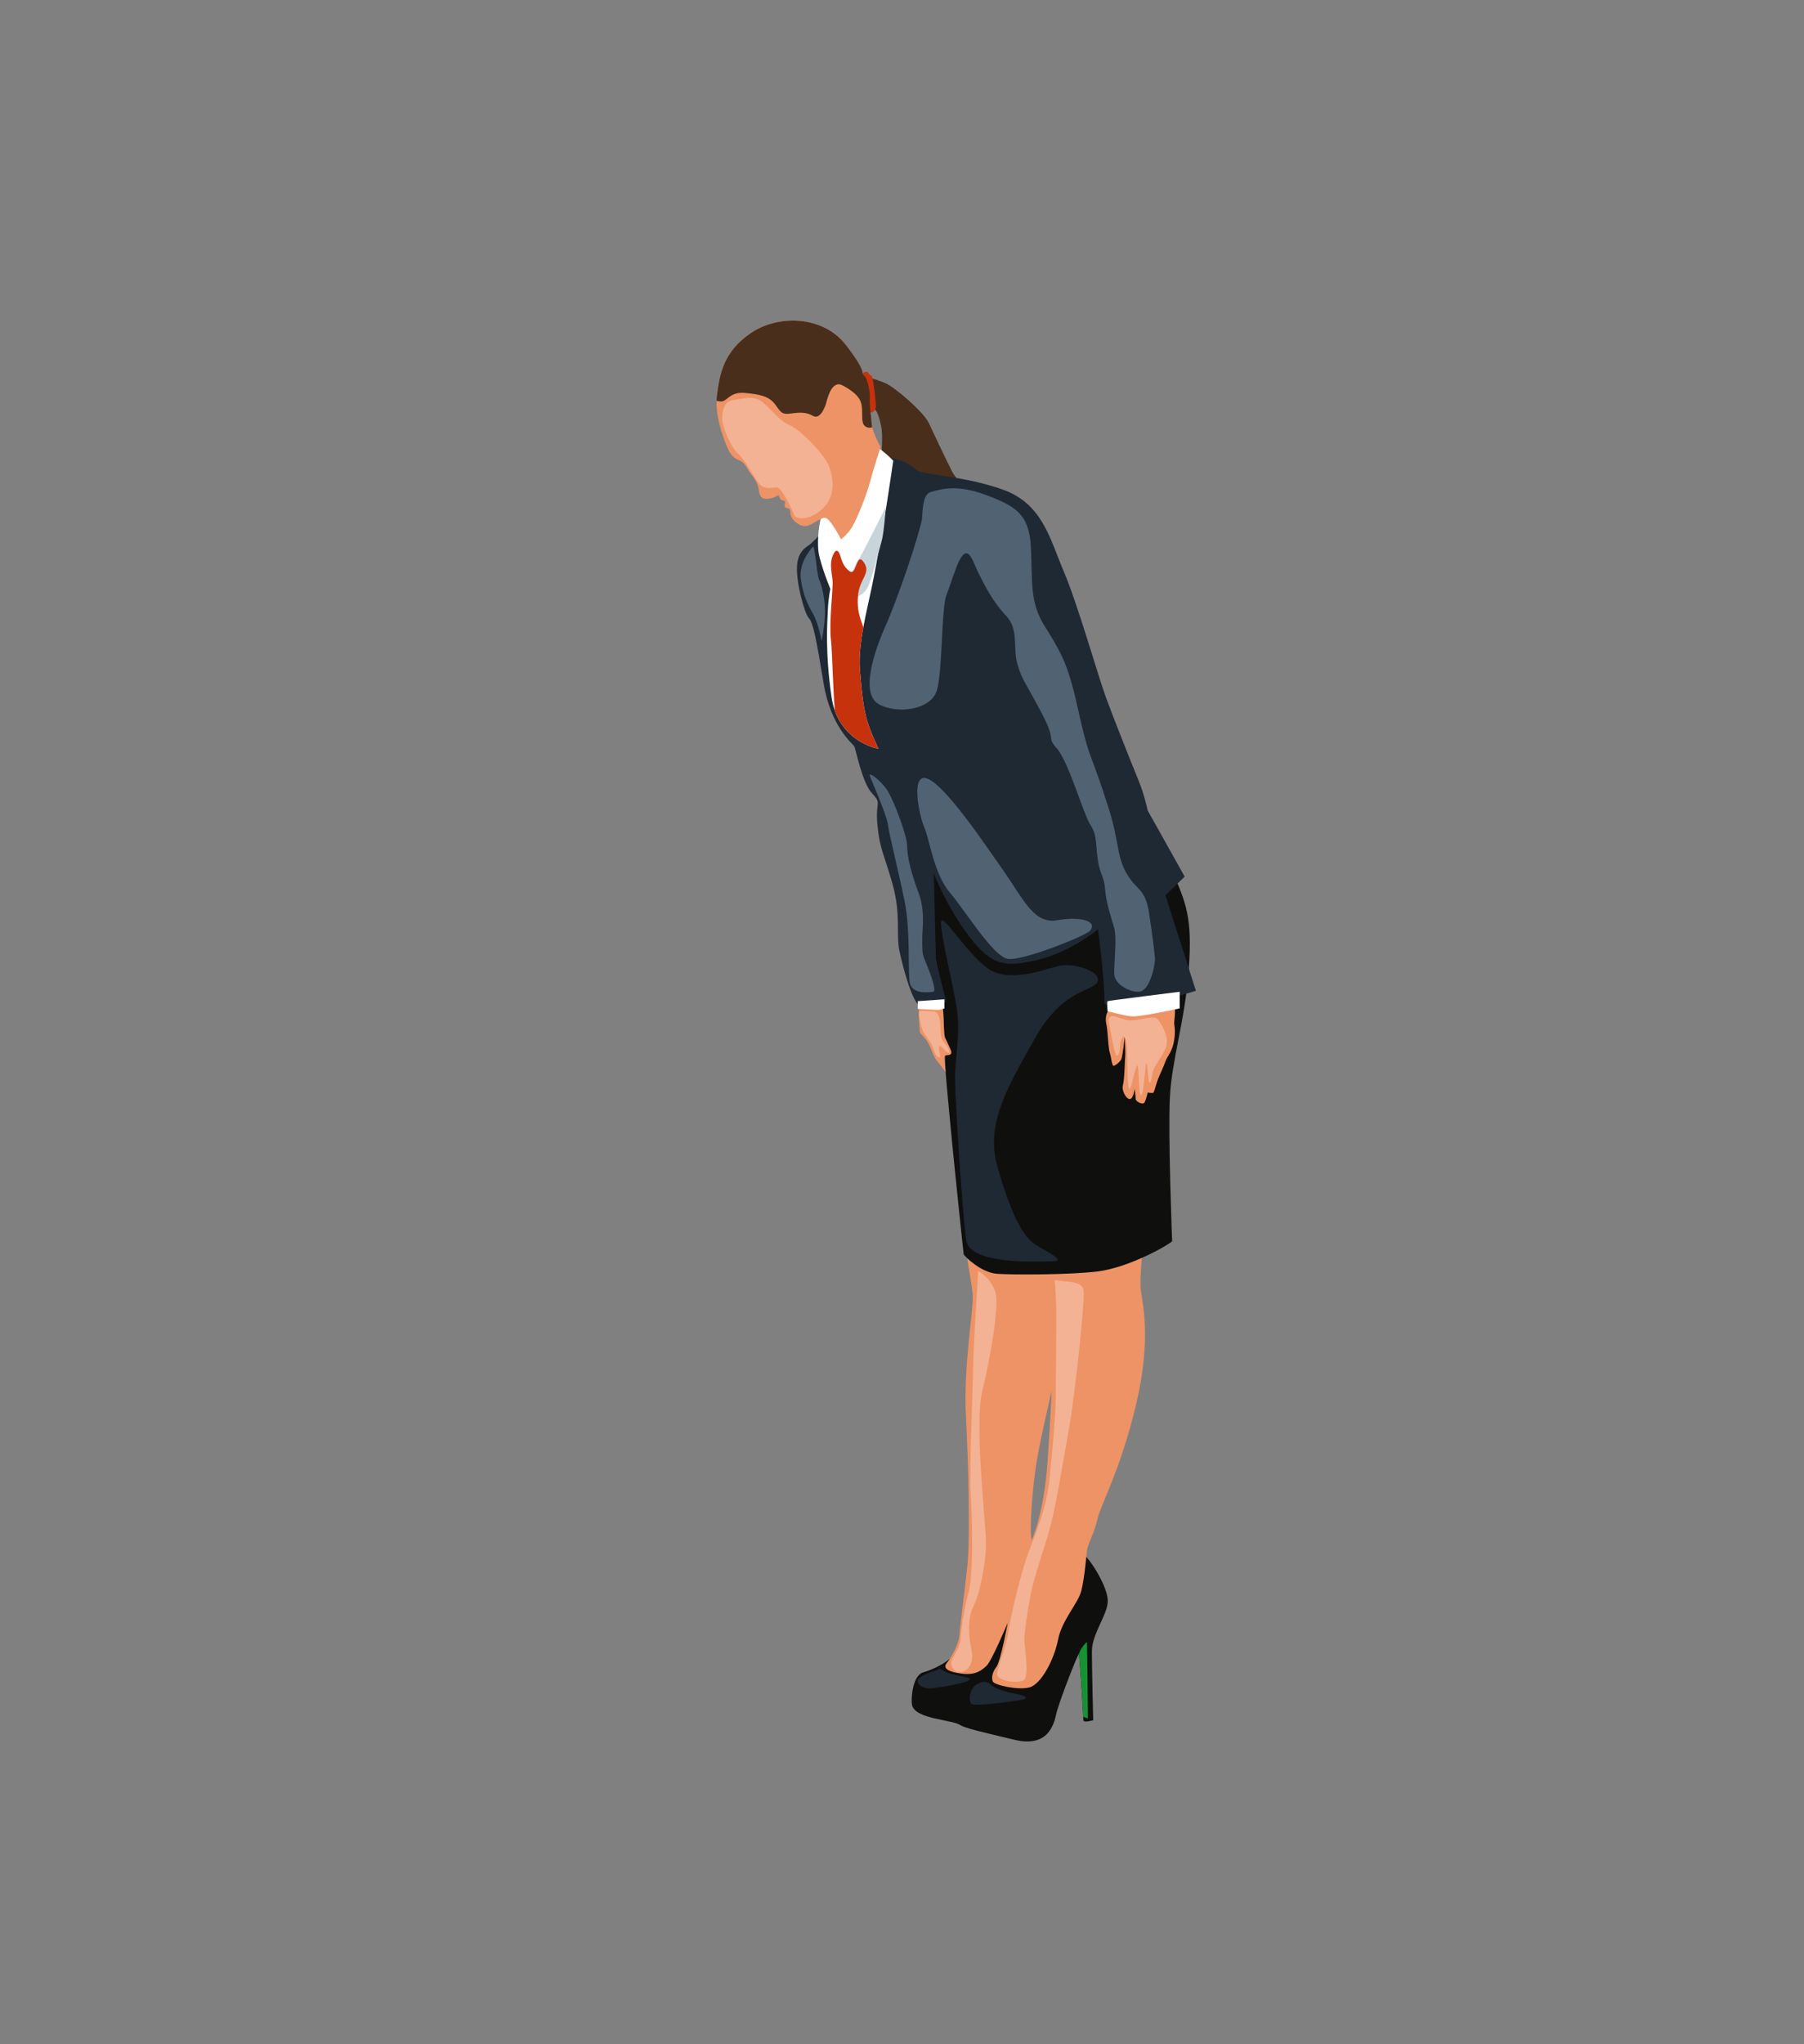 <?xml version="1.0" encoding="utf-8"?>
<!-- Generator: Adobe Illustrator 17.0.0, SVG Export Plug-In . SVG Version: 6.00 Build 0)  -->
<!DOCTYPE svg PUBLIC "-//W3C//DTD SVG 1.1//EN" "http://www.w3.org/Graphics/SVG/1.1/DTD/svg11.dtd">
<svg version="1.1" id="Layer_1" xmlns="http://www.w3.org/2000/svg" xmlns:xlink="http://www.w3.org/1999/xlink" x="0px" y="0px"
	 width="355px" height="402px" viewBox="0 0 355 402" enable-background="new 0 0 355 402" xml:space="preserve">
<rect x="0" y="0" width="355" height="402" fill="#808080" stroke="none"/>
<g>
	<path fill="#0F0F0E" d="M214.869,324.794c0,3.493,0.258,13.526,0.258,13.526s-1.931,0.592-1.931,0c0-0.071-0.009-0.304-0.028-0.66
		c-0.141-2.655-0.734-12.151-0.863-12.344c-0.15-0.224-3.939,9.473-4.424,11.665c-0.482,2.192-1.633,6.763-8.208,5.2
		c-6.579-1.559-9.735-2.302-10.628-2.861c-0.89-0.556-2.49-0.78-4.866-1.299c-2.379-0.522-4.497-1.302-4.718-2.787
		c-0.224-1.486,0.221-5.759,2.192-6.315c1.968-0.559,5.351-2.118,6.502-4.089c1.151-1.968,13.82-17.2,14.898-17.572
		c1.077-0.372,10.29-1.449,10.29-1.449c1.302,1.001,4.718,6.388,4.645,9.139C217.914,317.699,214.869,321.303,214.869,324.794z"/>
	<path fill="#169133" d="M214.089,337.985l-0.921-0.325c-0.141-2.655-0.734-12.151-0.863-12.344c0.295-1.117,1.56-2.49,1.596-2.342
		C213.938,323.124,214.089,337.985,214.089,337.985z"/>
	<path fill="#ED9366" d="M224.489,253.644c-0.298-2.527,0.522-8.246,0.522-10.923c0-2.674-5.575-2.526-8.918-2.453
		c-3.343,0.077-25.114,2.008-25.71,4.31c-0.595,2.305,0.967,7.432,1.041,10.477c0.073,3.049-1.857,13.971-1.339,23.555
		c0.522,9.587,0.817,24.003,0.298,29.13c-0.519,5.127-1.449,11.665-1.559,13.673c-0.114,2.005-1.667,4.608-2.526,5.685
		c-0.863,1.078,0.482,1.784,3.082,2.078c2.6,0.298,3.791-0.629,4.792-1.596c1.004-0.967,4.126-8.396,4.126-8.396
		s-1.376,7.542-2.229,8.657c-0.857,1.114-0.967,2.192-0.706,2.861c0.261,0.666,4.718,1.744,7.131,1.188
		c2.416-0.559,4.979-5.612,5.722-9.437c0.743-3.828,3.939-7.098,4.571-9.587c0.632-2.49,0.973-6.695,1.114-7.951
		c0.144-1.28,1.449-3.343,2.045-6.094c0.592-2.748,4.608-9.808,7.653-22.738C226.644,263.157,224.787,256.17,224.489,253.644z
		 M206.156,287.268c-0.724,10.646-3.122,15.607-3.122,15.607c-0.5-1.842,0.111-9.811,0.835-14.603
		c0.724-4.792,3.067-14.6,3.067-14.6S206.881,276.625,206.156,287.268z"/>
	<path fill="#F3B294" d="M207.548,251.713c2.006,0.52,5.202,0.074,5.648,1.858c0.446,1.783-1.783,21.549-2.824,27.345
		c-1.04,5.796-2.415,14.193-3.437,18.354c-1.022,4.161-3.431,10.7-4.084,14.193c-0.653,3.492-1.21,7.078-1.266,8.805
		c-0.056,1.728,1.133,7.494-0.204,8.206c-1.337,0.711-5.053,0.006-5.164-1.072c-0.111-1.077,1.932-5.907,2.229-8.434
		c0.297-2.526,2.341-11.369,3.975-15.716c1.635-4.347,3.455-8.471,4.087-14.193c0.632-5.722,1.189-12.892,1.226-15.122
		c0.037-2.229,0.186-16.496,0.112-18.948C207.771,254.537,207.548,251.713,207.548,251.713z"/>
	<path fill="#492E1B" d="M166.226,72.855c3.045,0.911,5.803,1.597,7.884,2.452c2.081,0.854,7.691,5.833,8.62,7.802
		c0.929,1.969,3.27,6.948,4.607,9.586c1.337,2.638,5.387,4.755,2.898,4.718c-2.489-0.037-10.849-1.04-12.112-2.192
		c-1.263-1.152-4.904-2.303-4.83-3.789c0.074-1.486,0.569-5.573,0.08-7.728s-0.824-3.455-2.347-3.864
		C169.503,79.431,166.226,72.855,166.226,72.855z"/>
	<path fill="#F3B294" d="M192.464,250.152c0.037,0.704-0.966,14.936-0.966,18.577c0,3.641-0.818,19.988-0.446,25.859
		c0.372,5.87,0.409,15.382-0.409,18.391c-0.818,3.009-1.627,7.947-1.598,9.251c0.029,1.303-1.375,3.418-1.783,4.384
		c-0.409,0.966,0.631,2.601,2.081,2.192c1.449-0.409,2.341-2.006,1.821-4.384c-0.52-2.378-0.855-6.093,0.408-8.545
		c1.263-2.452,2.527-8.731,2.452-12.707c-0.074-3.976-2.304-23.258-0.743-29.5c1.56-6.242,3.418-17.053,2.601-19.58
		C195.064,251.564,192.436,249.632,192.464,250.152z"/>
	<path fill="#0F0F0E" d="M230.658,244.134c-1.561,1.263-8.991,5.254-14.713,5.934c-5.722,0.68-16.574,0.672-19.733,0.456
		c-3.158-0.215-6.498-3.492-6.572-3.864c-0.074-0.372-1.857-17.537-2.081-19.914c-0.223-2.378-1.412-14.267-1.523-16.794
		c-0.112-2.526-0.334-12.781-0.854-15.679c-0.52-2.898-1.635-8.025-1.709-11.221c-0.074-3.195-1.561-9.214-1.561-10.775
		c0-1.56,7.431-9.362,10.626-9.957c3.195-0.594,34.702,1.561,37.822,8.397c3.121,6.837,4.31,9.809,3.567,19.989
		c-0.743,10.18-3.344,17.611-3.715,25.19C229.84,223.476,230.658,244.134,230.658,244.134z"/>
	<path fill="#1F2934" d="M235.339,194.868c0,0-13.691,4.291-17.982,2.62c0-5.295-1.282-14.713-1.282-14.713
		s-5.573,4.57-11.926,6.019c-6.353,1.449-8.973,1.226-13.431-4.626c-4.459-5.852-6.966-12.372-6.966-12.372l0.438,17.147
		l2.014,8.155c0,0-3.233,0.55-4.848,0.777c-1.617,0.226-3.623-7.409-4.347-10.753c-0.725-3.344,0.334-7.245-1.393-13.32
		c-1.727-6.075-2.508-6.82-2.954-11.575c-0.446-4.754,0.947-4.03-1.059-6.203c-2.006-2.174-3.177-8.694-3.511-9.251
		c-0.335-0.557-4.626-3.845-6.019-12.372c-1.393-8.527-2.062-11.982-2.898-12.818c-0.836-0.836-2.508-6.911-2.341-10.143
		c0.167-3.232,1.95-3.845,2.731-4.514c0.78-0.668,4.57-4.681,4.625-4.848c0.056-0.167,6.632-12.038,9.865-12.038
		c3.232,0,5.1,1.394,6.312,2.397c1.212,1.003,9.404,1.114,17.095,3.901c7.691,2.787,9.14,9.642,11.871,16.051
		c2.73,6.409,6.687,20.342,8.248,24.633c1.56,4.291,5.127,13.208,6.409,16.329c1.282,3.121,1.839,6.019,1.839,6.019l7.301,13.041
		l-3.79,3.678L235.339,194.868z"/>
	<path fill="#FFFFFF" d="M169.892,123.378c-0.531,2.913-0.887,5.836-0.687,8.292c0.39,4.792,0.724,7.801,1.507,10.309
		c0.78,2.508,2.173,5.296,2.173,5.296s-6.311-1.059-8.605-7.533c-0.283-0.801-0.507-1.688-0.648-2.665
		c-1.283-8.863-0.835-14.545-0.725-17.108c0.111-2.566,0.5-4.126,0.5-4.126s-2.238-5.418-2.394-7.8
		c-0.159-2.382,0.166-4.906,0.611-6.465c0.448-1.563,8.973-13.765,10.032-13.934c1.059-0.166,4.12,2.953,4.12,2.953
		s-0.998,6.855-1.332,8.863c-0.335,2.004-1.894,11.257-2.898,16.049C171.055,117.846,170.396,120.606,169.892,123.378z"/>
	<path fill="#C7D5DB" d="M174.317,99.643c0,0.112-3.09,6.206-4.198,8.322c-1.109,2.116-1.747,3.009-1.747,3.009
		s-3.046,6.391-2.601,6.948c0.446,0.557,3.753-0.372,4.793-2.081c1.04-1.709,2.489-7.988,2.935-9.437
		C173.945,104.956,174.317,99.643,174.317,99.643z"/>
	<path fill="#C6320C" d="M172.885,147.274c0,0-6.311-1.059-8.605-7.533c-0.396-5.016-0.51-11.693-0.761-13.866
		c-0.39-3.401,0.393-9.863,0.338-11.371c-0.055-1.504-0.724-3.398,0-5.182c0.725-1.784,1.225-0.835,1.504,0
		c0.279,0.835,0.555,2.173,1.894,3.067c1.339,0.89,1.225-4.012,2.745-1.784c1.519,2.229-0.961,3.119-1.185,6.852
		c-0.147,2.508,0.307,3.709,1.077,5.922c-0.531,2.913-0.887,5.836-0.687,8.292c0.39,4.792,0.724,7.801,1.507,10.309
		C171.491,144.486,172.885,147.274,172.885,147.274z"/>
	<path fill="#ED9366" d="M173.293,87.903c0,0-1.375,4.197-2.082,6.874c-0.706,2.674-2.563,7.244-3.493,8.804
		c-0.927,1.562-2.229,2.49-2.229,2.49s-2.118-4.237-3.159-4.237c-1.038,0-2.785,1.747-4.086,1.636
		c-1.302-0.111-2.711-1.523-2.711-2.49c0-0.967-0.261-0.985-0.633-1.041c-0.371-0.055-0.577-0.298-0.485-0.688
		c0.095-0.39,0.206-0.78-0.35-0.817c-0.559-0.037-0.614-0.651-0.801-0.93c-0.184-0.276-0.537,0.393-2.023,0.577
		c-1.486,0.187-1.783-0.556-1.952-1.894c-0.166-1.338-1.317-2.732-1.707-3.233c-0.39-0.5-1.004-2.008-2.063-2.398
		c-1.059-0.39-1.71-1.059-2.265-2.265c-0.513-1.108-2.354-5.516-2.25-9.449c0.009-0.353,0.034-0.706,0.077-1.047
		c0.519-4.163,1.262-8.62,6.686-12.298c5.424-3.678,14.192-3.42,18.652,2.302c4.457,5.722,2.861,5.501,3.641,6.094
		c0.78,0.596,1.262,4.086,1.115,4.719c-0.151,0.632,0.335,3.791,0.371,4.832c0.006,0.166,0.037,0.365,0.092,0.587
		C171.918,85.22,172.778,87.077,173.293,87.903z"/>
	<path fill="#C6320C" d="M168.908,74.007c0.876-0.537,1.598-1.375,2.043-0.557c0.446,0.817,0.594-0.372,0.929,1.969
		c0.334,2.341,0.483,3.901,0.483,4.533c0,0.632-0.857,2.102-2.043,0.334C169.134,78.518,168.908,74.007,168.908,74.007z"/>
	<path fill="#492E1B" d="M171.639,84.032c-0.479,0.208-1.268,0.086-1.652-0.476c-0.559-0.817-0.15-2.677-0.485-4.126
		c-0.335-1.449-1.71-2.563-3.715-3.641c-2.008-1.077-2.898,2.269-3.159,3.306c-0.261,1.041-1.261,3.457-2.6,2.714
		c-1.338-0.743-2.453-0.743-4.384-0.482c-1.931,0.258-2.008-0.335-3.159-1.857c-1.151-1.526-2.971-1.934-5.98-2.195
		c-3.011-0.258-3.457,1.86-4.758,1.673c-0.283-0.04-0.528-0.077-0.743-0.104c0.009-0.353,0.034-0.706,0.077-1.047
		c0.519-4.163,1.262-8.62,6.686-12.298c5.424-3.678,14.192-3.42,18.652,2.302c4.457,5.722,2.861,5.501,3.641,6.094
		c0.78,0.596,1.262,4.086,1.115,4.719c-0.151,0.632,0.335,3.791,0.371,4.832C171.553,83.611,171.584,83.811,171.639,84.032z"/>
	<path fill="#ED9366" d="M231.094,197.069c0.362,2.09-0.139,3.79,0,4.542c0.139,0.752,0.195,2.424-0.279,4.041
		c-0.473,1.616-1.142,2.118-1.505,3.177c-0.362,1.059-1.17,2.703-1.449,3.455c-0.278,0.753-0.724,2.396-0.864,2.591
		c-0.139,0.195-1.143,0-1.143,0s-0.343,1.505-0.659,1.988c-0.316,0.483-1.691-0.186-1.709-0.743
		c-0.018-0.557-0.204-2.006-0.204-2.006s-0.242,2.025-0.947,2.043c-0.706,0.019-1.672-1.672-1.356-2.749
		c0.316-1.077,0.371-5.034,0.445-5.685c0.074-0.65-0.093-3.752-0.093-3.752s-0.427,3.864-0.687,4.384
		c-0.26,0.521-1.208,1.263-1.524,1.263c-0.316,0-0.501-1.961-0.725-2.569c-0.223-0.608-0.353-2.725-0.427-3.58
		c-0.074-0.855-0.093-1.245-0.279-2.174c-0.186-0.929-0.037-2.043,0.52-2.675C218.768,197.989,231.094,197.069,231.094,197.069z"/>
	<path fill="#FFFFFF" d="M232.144,195.054v3.269c0,0-7.876,1.746-9.511,1.561c-1.635-0.186-4.681-1.003-4.681-1.003
		s-0.148-1.858,0-1.969C218.1,196.8,232.144,195.054,232.144,195.054z"/>
	<path fill="#ED9366" d="M181.02,197.32c0,0-0.335,1.728-0.251,2.397c0.084,0.669,0.195,3.093,0.251,3.316
		c0.056,0.223,1.17,1.143,1.728,2.257c0.557,1.115,0.947,2.48,1.644,3.372c0.697,0.892,1.696,2.14,1.696,2.14
		s-0.36-2.611-0.247-2.892c0.113-0.282,0.112-0.306,0.39-0.362c0.279-0.056,1.365,0.072,0.836-1.106
		c-0.53-1.178-0.836-1.875-0.892-1.959c-0.056-0.084-0.343-0.504-0.383-1.48c-0.04-0.976-0.16-3.553-0.19-4.067
		c-0.03-0.514-0.402-1.137-0.542-1.055C184.922,197.961,181.02,197.32,181.02,197.32z"/>
	<polygon fill="#FFFFFF" points="180.603,196.902 180.603,198.434 184.754,198.63 185.841,198.351 185.841,196.54 	"/>
	<path fill="#1F2934" d="M201.444,334.213c-0.772,0.258-9.67,1.497-10.284,0.883c-0.614-0.614-0.384-2.801,0.844-3.684
		c1.228-0.883,2.226-0.806,3.07,0c0.844,0.806,3.338,1.442,4.221,1.604C200.177,333.177,202.94,333.715,201.444,334.213z"/>
	<path fill="#1F2934" d="M190.661,330.473c-1.46,0.729-5.18,1.322-7.291,1.572c-2.111,0.25-3.415-1.247-2.418-2.053
		c0.998-0.806,2.878-1.343,3.645-1.65c0.768-0.307,0-0.208,1.612,0.529C187.821,329.609,191.851,329.88,190.661,330.473z"/>
	<path fill="#1F2934" d="M207.046,248.066c-2.456,0.035-16.117,0.768-16.884-4.067c-0.767-4.835-2.226-28.012-2.226-32.003
		c0-3.991,1.074-8.466,0.384-13.366c-0.691-4.9-3.991-17.794-2.916-17.64c1.075,0.153,5.142,6.754,9.056,9.517
		c3.914,2.763,10.633,0.384,13.567-0.461c2.934-0.844,8.536,0.844,7.999,2.916c-0.537,2.072-6.677,1.168-12.279,11.098
		c-5.603,9.93-9.773,16.991-7.534,25.126c2.239,8.135,4.772,13.738,7.304,15.426C206.049,246.301,210.117,248.022,207.046,248.066z"
		/>
	<path fill="#516272" d="M214.491,183.062c-0.811,0.979-13.303,5.986-16.168,5.526c-2.865-0.46-8.248-9.302-11.41-13.047
		c-3.162-3.745-3.966-10.386-5.001-12.74c-1.036-2.354-2.878-11.154,0.704-9.619c3.582,1.535,10.939,12.484,14.884,18.112
		c3.945,5.628,5.956,10.486,10.527,9.694C212.598,180.197,216.096,181.124,214.491,183.062z"/>
	<path fill="#516272" d="M183.639,195.054c-0.524,0.071-4.349,0.697-4.656-2.015c-0.307-2.712,0.153-10.284-0.973-15.81
		c-1.125-5.526-2.967-12.813-3.274-15.002s-3.275-8.738-3.582-9.659c-0.307-0.921,2.354,1.023,3.582,3.07s3.786,8.698,3.786,10.847
		s0.886,5.526,2.234,9.107s0.734,7.06,0.734,8.8c0,1.74-0.077,3.027,0.422,4.225C182.411,189.816,184.558,194.93,183.639,195.054z"
		/>
	<path fill="#516272" d="M159.95,107.544c-0.775,0.86-2.762,3.376-2.353,6.395c0.409,3.019,1.381,5.014,2.353,6.703
		c0.972,1.688,1.637,4.758,1.688,5.321c0.051,0.563,0.768-3.735,0.716-5.986c-0.051-2.251-0.614-4.81-1.126-5.884
		C160.717,113.018,160.369,107.078,159.95,107.544z"/>
	<path fill="#516272" d="M227.277,188.403c-0.111-1.115-0.335-3.344-1.115-8.583c-0.78-5.239-2.452-4.57-4.458-8.025
		c-2.006-3.456-1.451-6.33-3.567-12.93c-2.116-6.6-2.118-6.242-3.678-10.589c-1.561-4.347-2.452-10.143-3.678-14.267
		c-1.226-4.124-2.229-6.13-5.239-10.923c-3.009-4.793-2.34-9.028-2.675-15.493c-0.334-6.465-3.009-8.025-8.582-10.143
		c-5.573-2.117-8.582-1.449-11.146-0.669c-1.347,0.41-1.555,2.546-1.706,5.304c0,0.001,0,0.001,0,0.001
		c-0.632,3.385-4.771,15.664-7.114,20.883c-2.344,5.219-5.048,13.431-1.432,15.503c3.616,2.072,10.293,1.151,11.444-2.609
		c1.151-3.76,0.853-14.176,1.769-18.408c0.575-1.585,1.159-3.212,1.721-4.846c2.452-7.133,3.455-2.452,4.681,0
		c1.226,2.452,2.898,5.796,5.462,8.471c2.564,2.675,1.337,6.353,2.229,9.474c0.892,3.121,1.672,3.79,4.793,9.697
		c3.121,5.907,0.78,4.458,3.043,7.022c2.262,2.564,5.206,12.929,6.543,14.953c1.337,2.024,1.003,3.661,1.449,6.782
		c0.446,3.121,1.226,3.121,1.449,5.907c0.223,2.787,1.226,5.573,1.783,7.579c0.558,2.006,0,6.465,0,8.917
		c0,2.452,3.738,4.008,5.239,3.567C226.385,194.422,227.388,189.518,227.277,188.403z"/>
	<path fill="#F3B294" d="M144.997,88.971c-1.097-0.978-2.878-4.988-2.878-6.6c0-1.612,0.384-3.492,2.149-3.684
		c1.765-0.192,3.952-1.075,5.756,0.384c1.803,1.458,3.492,3.819,5.334,4.538c1.842,0.719,6.792,5.477,7.79,8.125
		c0.998,2.648,1.228,6.14-1.458,8.48c-2.686,2.341-5.094,1.842-5.367,1.113c-0.273-0.729-2.421-5.334-3.343-5.449
		c-0.922-0.115-2.379,0.619-3.569-0.729C148.22,93.801,146.762,90.544,144.997,88.971z"/>
	<path fill="#F3B294" d="M219.94,207.582c-0.466,0.494-0.998-2.571-1.305-4.298c-0.307-1.727-0.806-3.129,0-3.387
		c0.806-0.258,1.995,0.586,3.492,0.778c1.496,0.192,4.873-1.074,5.603-0.307c0.729,0.768,2.494,3.607,1.688,5.679
		c-0.806,2.072-2.494,3.607-2.686,5.296c-0.192,1.688-0.614,2.226-0.729,0.883c-0.115-1.343-0.345-4.49-0.576-2.341
		c-0.23,2.149-0.552,6.408-1.005,5.372c-0.453-1.036-0.223-6.562-0.722-5.602c-0.499,0.959-1.266,5.602-1.573,4.298
		c-0.307-1.305-0.269-5.172-0.307-6.903s-0.307-3.918-0.998-2.882C220.132,205.203,220.592,206.892,219.94,207.582z"/>
	<path fill="#F3B294" d="M181.432,202.306c-0.267-0.921-0.863-3.396-0.326-3.473c0.537-0.077,1.949,0.019,2.759,0.115
		c0.81,0.096,1.232,1.669,1.213,3.089c-0.019,1.42,0.145,2.418,0.763,3.07c0.618,0.652,1.29,1.957,0.81,1.957
		c-0.48,0-1.631-1.861-1.842-1.189c-0.211,0.671,0.633,2.437-0.115,2.072c-0.748-0.365-0.949-1.708-1.472-2.667
		C182.699,204.321,181.694,203.209,181.432,202.306z"/>
</g>
</svg>
